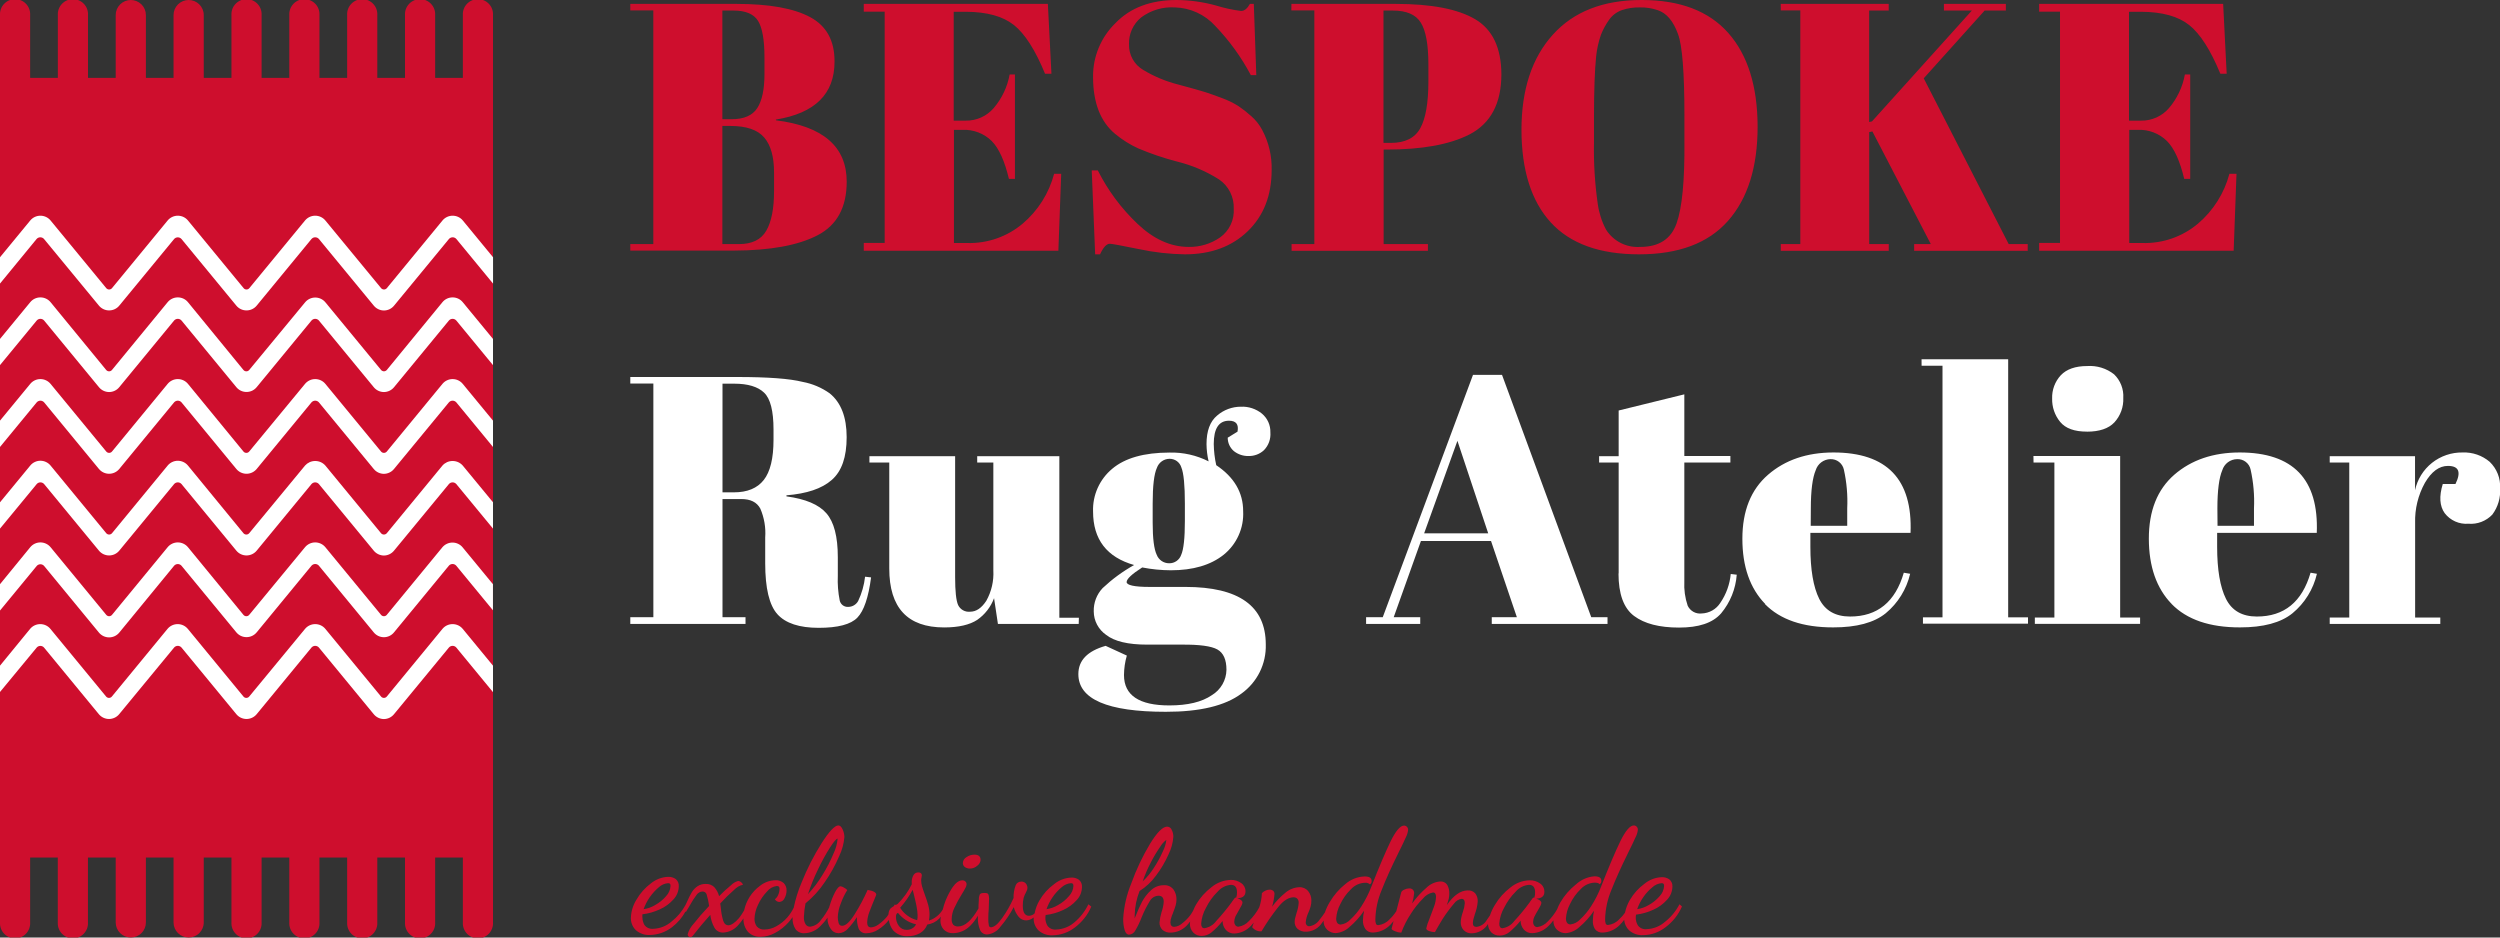 <svg xmlns="http://www.w3.org/2000/svg" width="160" height="60" viewBox="0 0 160 60" fill="none">
<rect x="0" y="0" width="160" height="60" fill="#333333" stroke="none"/>
<path d="M31.552 0.963V59.037C31.56 59.168 31.54 59.299 31.495 59.422C31.45 59.545 31.38 59.658 31.29 59.753C31.2 59.848 31.091 59.924 30.97 59.976C30.849 60.028 30.719 60.055 30.587 60.055C30.456 60.055 30.326 60.028 30.205 59.976C30.084 59.924 29.975 59.848 29.885 59.753C29.795 59.658 29.725 59.545 29.68 59.422C29.635 59.299 29.615 59.168 29.623 59.037V54.884H27.85V59.037C27.857 59.168 27.838 59.299 27.793 59.422C27.748 59.545 27.678 59.658 27.587 59.753C27.497 59.848 27.388 59.924 27.267 59.976C27.147 60.028 27.017 60.055 26.885 60.055C26.753 60.055 26.623 60.028 26.503 59.976C26.382 59.924 26.273 59.848 26.183 59.753C26.092 59.658 26.023 59.545 25.977 59.422C25.932 59.299 25.913 59.168 25.92 59.037V54.884H24.147V59.037C24.155 59.168 24.135 59.299 24.09 59.422C24.045 59.545 23.975 59.658 23.885 59.753C23.795 59.848 23.686 59.924 23.565 59.976C23.444 60.028 23.314 60.055 23.183 60.055C23.051 60.055 22.921 60.028 22.8 59.976C22.679 59.924 22.57 59.848 22.48 59.753C22.39 59.658 22.32 59.545 22.275 59.422C22.23 59.299 22.21 59.168 22.218 59.037V54.884H20.445V59.037C20.452 59.168 20.433 59.299 20.388 59.422C20.343 59.545 20.273 59.658 20.183 59.753C20.092 59.848 19.983 59.924 19.863 59.976C19.742 60.028 19.612 60.055 19.48 60.055C19.349 60.055 19.218 60.028 19.098 59.976C18.977 59.924 18.868 59.848 18.778 59.753C18.687 59.658 18.618 59.545 18.573 59.422C18.527 59.299 18.508 59.168 18.515 59.037V54.884H16.742V59.037C16.75 59.168 16.73 59.299 16.685 59.422C16.64 59.545 16.57 59.658 16.48 59.753C16.39 59.848 16.281 59.924 16.16 59.976C16.039 60.028 15.909 60.055 15.778 60.055C15.646 60.055 15.516 60.028 15.395 59.976C15.274 59.924 15.166 59.848 15.075 59.753C14.985 59.658 14.915 59.545 14.87 59.422C14.825 59.299 14.806 59.168 14.813 59.037V54.884H13.04V59.037C13.04 59.293 12.938 59.538 12.757 59.718C12.576 59.899 12.33 60 12.074 60C11.817 60 11.572 59.899 11.39 59.718C11.209 59.538 11.107 59.293 11.107 59.037V54.884H9.337V59.037C9.337 59.293 9.236 59.538 9.054 59.718C8.873 59.899 8.627 60 8.371 60C8.115 60 7.869 59.899 7.688 59.718C7.507 59.538 7.405 59.293 7.405 59.037V54.884H5.629V59.037C5.636 59.168 5.617 59.299 5.572 59.422C5.527 59.545 5.457 59.658 5.366 59.753C5.276 59.848 5.167 59.924 5.046 59.976C4.926 60.028 4.796 60.055 4.664 60.055C4.533 60.055 4.402 60.028 4.282 59.976C4.161 59.924 4.052 59.848 3.962 59.753C3.871 59.658 3.801 59.545 3.756 59.422C3.711 59.299 3.692 59.168 3.699 59.037V54.884H1.929V59.037C1.937 59.168 1.917 59.299 1.872 59.422C1.827 59.545 1.757 59.658 1.667 59.753C1.577 59.848 1.468 59.924 1.347 59.976C1.226 60.028 1.096 60.055 0.965 60.055C0.833 60.055 0.703 60.028 0.582 59.976C0.461 59.924 0.353 59.848 0.262 59.753C0.172 59.658 0.102 59.545 0.057 59.422C0.012 59.299 -0.007 59.168 7.20599e-06 59.037V0.963C-0.007 0.832 0.012 0.701 0.057 0.578C0.102 0.455 0.172 0.342 0.262 0.247C0.353 0.152 0.461 0.076 0.582 0.024C0.703 -0.028 0.833 -0.055 0.965 -0.055C1.096 -0.055 1.226 -0.028 1.347 0.024C1.468 0.076 1.577 0.152 1.667 0.247C1.757 0.342 1.827 0.455 1.872 0.578C1.917 0.701 1.937 0.832 1.929 0.963V4.985H3.702V0.963C3.695 0.832 3.714 0.701 3.759 0.578C3.805 0.455 3.874 0.342 3.965 0.247C4.055 0.152 4.164 0.076 4.285 0.024C4.406 -0.028 4.536 -0.055 4.667 -0.055C4.799 -0.055 4.929 -0.028 5.05 0.024C5.17 0.076 5.279 0.152 5.37 0.247C5.46 0.342 5.53 0.455 5.575 0.578C5.62 0.701 5.639 0.832 5.632 0.963V4.985H7.405V0.963C7.405 0.707 7.507 0.463 7.688 0.282C7.869 0.101 8.115 -8.08388e-07 8.371 -8.08388e-07C8.627 -8.08388e-07 8.873 0.101 9.054 0.282C9.236 0.463 9.337 0.707 9.337 0.963V4.985H11.107V0.963C11.107 0.707 11.209 0.463 11.39 0.282C11.572 0.101 11.817 -8.08388e-07 12.074 -8.08388e-07C12.33 -8.08388e-07 12.576 0.101 12.757 0.282C12.938 0.463 13.04 0.707 13.04 0.963V4.985H14.813V0.963C14.806 0.832 14.825 0.701 14.87 0.578C14.915 0.455 14.985 0.342 15.075 0.247C15.166 0.152 15.274 0.076 15.395 0.024C15.516 -0.028 15.646 -0.055 15.778 -0.055C15.909 -0.055 16.039 -0.028 16.16 0.024C16.281 0.076 16.39 0.152 16.48 0.247C16.57 0.342 16.64 0.455 16.685 0.578C16.73 0.701 16.75 0.832 16.742 0.963V4.985H18.515V0.963C18.508 0.832 18.527 0.701 18.573 0.578C18.618 0.455 18.687 0.342 18.778 0.247C18.868 0.152 18.977 0.076 19.098 0.024C19.218 -0.028 19.349 -0.055 19.48 -0.055C19.612 -0.055 19.742 -0.028 19.863 0.024C19.983 0.076 20.092 0.152 20.183 0.247C20.273 0.342 20.343 0.455 20.388 0.578C20.433 0.701 20.452 0.832 20.445 0.963V4.985H22.218V0.963C22.21 0.832 22.23 0.701 22.275 0.578C22.32 0.455 22.39 0.342 22.48 0.247C22.57 0.152 22.679 0.076 22.8 0.024C22.921 -0.028 23.051 -0.055 23.183 -0.055C23.314 -0.055 23.444 -0.028 23.565 0.024C23.686 0.076 23.795 0.152 23.885 0.247C23.975 0.342 24.045 0.455 24.09 0.578C24.135 0.701 24.155 0.832 24.147 0.963V4.985H25.92V0.963C25.913 0.832 25.932 0.701 25.977 0.578C26.023 0.455 26.092 0.342 26.183 0.247C26.273 0.152 26.382 0.076 26.503 0.024C26.623 -0.028 26.753 -0.055 26.885 -0.055C27.017 -0.055 27.147 -0.028 27.267 0.024C27.388 0.076 27.497 0.152 27.587 0.247C27.678 0.342 27.748 0.455 27.793 0.578C27.838 0.701 27.857 0.832 27.85 0.963V4.985H29.623V0.963C29.615 0.832 29.635 0.701 29.68 0.578C29.725 0.455 29.795 0.342 29.885 0.247C29.975 0.152 30.084 0.076 30.205 0.024C30.326 -0.028 30.456 -0.055 30.587 -0.055C30.719 -0.055 30.849 -0.028 30.97 0.024C31.091 0.076 31.2 0.152 31.29 0.247C31.38 0.342 31.45 0.455 31.495 0.578C31.54 0.701 31.56 0.832 31.552 0.963Z" fill="#CE0E2D"/>
<path d="M0 16.464L1.936 14.111C2.015 14.015 2.114 13.938 2.226 13.885C2.339 13.832 2.462 13.805 2.586 13.805C2.711 13.805 2.833 13.832 2.946 13.885C3.058 13.938 3.158 14.015 3.237 14.111L6.801 18.442C6.824 18.469 6.852 18.491 6.883 18.505C6.915 18.52 6.949 18.528 6.984 18.528C7.019 18.528 7.054 18.52 7.085 18.505C7.117 18.491 7.145 18.469 7.167 18.442L10.729 14.111C10.808 14.015 10.907 13.938 11.02 13.885C11.132 13.832 11.255 13.805 11.379 13.805C11.504 13.805 11.627 13.832 11.739 13.885C11.852 13.938 11.951 14.015 12.03 14.111L15.592 18.442C15.614 18.469 15.642 18.491 15.674 18.505C15.705 18.52 15.74 18.528 15.774 18.528C15.809 18.528 15.844 18.52 15.876 18.505C15.907 18.491 15.935 18.469 15.957 18.442L19.522 14.111C19.601 14.015 19.701 13.938 19.813 13.885C19.925 13.832 20.048 13.805 20.173 13.805C20.297 13.805 20.42 13.832 20.533 13.885C20.645 13.938 20.744 14.015 20.823 14.111L24.391 18.442C24.413 18.469 24.442 18.491 24.473 18.505C24.505 18.52 24.539 18.528 24.574 18.528C24.609 18.528 24.644 18.52 24.675 18.505C24.707 18.491 24.735 18.469 24.757 18.442L28.319 14.111C28.398 14.015 28.497 13.938 28.61 13.885C28.722 13.832 28.845 13.805 28.969 13.805C29.094 13.805 29.216 13.832 29.329 13.885C29.442 13.938 29.541 14.015 29.62 14.111L31.555 16.464V18.149L29.204 15.292C29.174 15.259 29.138 15.232 29.098 15.214C29.058 15.196 29.014 15.187 28.969 15.187C28.925 15.187 28.881 15.196 28.841 15.214C28.8 15.232 28.764 15.259 28.735 15.292L25.22 19.561C25.142 19.657 25.042 19.736 24.93 19.79C24.817 19.843 24.694 19.872 24.569 19.872C24.445 19.871 24.323 19.842 24.211 19.788C24.099 19.735 24 19.657 23.922 19.561L20.407 15.292C20.378 15.259 20.342 15.232 20.301 15.214C20.261 15.196 20.217 15.187 20.173 15.187C20.128 15.187 20.084 15.196 20.044 15.214C20.004 15.232 19.968 15.259 19.938 15.292L16.427 19.561C16.348 19.657 16.248 19.734 16.136 19.787C16.023 19.84 15.9 19.867 15.776 19.867C15.652 19.867 15.529 19.84 15.416 19.787C15.304 19.734 15.205 19.657 15.126 19.561L11.614 15.295C11.585 15.262 11.549 15.236 11.508 15.217C11.468 15.199 11.424 15.19 11.379 15.19C11.335 15.19 11.291 15.199 11.251 15.217C11.21 15.236 11.174 15.262 11.145 15.295L7.633 19.561C7.554 19.657 7.455 19.734 7.343 19.787C7.23 19.84 7.107 19.867 6.983 19.867C6.858 19.867 6.735 19.84 6.623 19.787C6.511 19.734 6.411 19.657 6.332 19.561L2.814 15.292C2.785 15.259 2.749 15.232 2.708 15.214C2.668 15.196 2.624 15.187 2.58 15.187C2.535 15.187 2.492 15.196 2.451 15.214C2.411 15.232 2.375 15.259 2.345 15.292L0 18.149V16.464ZM31.552 42.602L29.616 40.249C29.538 40.153 29.438 40.076 29.326 40.023C29.213 39.97 29.09 39.943 28.966 39.943C28.842 39.943 28.719 39.97 28.606 40.023C28.494 40.076 28.395 40.153 28.316 40.249L24.754 44.58C24.732 44.607 24.704 44.629 24.672 44.643C24.64 44.658 24.606 44.666 24.571 44.666C24.536 44.666 24.502 44.658 24.47 44.643C24.438 44.629 24.41 44.607 24.388 44.58L20.823 40.249C20.744 40.153 20.645 40.076 20.533 40.023C20.42 39.97 20.297 39.943 20.173 39.943C20.048 39.943 19.925 39.97 19.813 40.023C19.701 40.076 19.601 40.153 19.522 40.249L15.948 44.58C15.926 44.607 15.898 44.629 15.866 44.643C15.835 44.658 15.8 44.666 15.765 44.666C15.73 44.666 15.696 44.658 15.664 44.643C15.633 44.629 15.604 44.607 15.582 44.58L12.021 40.249C11.942 40.153 11.842 40.076 11.73 40.023C11.617 39.97 11.495 39.943 11.37 39.943C11.246 39.943 11.123 39.97 11.01 40.023C10.898 40.076 10.799 40.153 10.72 40.249L7.158 44.58C7.136 44.607 7.108 44.629 7.076 44.643C7.044 44.658 7.01 44.666 6.975 44.666C6.94 44.666 6.905 44.658 6.874 44.643C6.842 44.629 6.814 44.607 6.792 44.58L3.227 40.249C3.148 40.153 3.049 40.076 2.937 40.023C2.824 39.97 2.701 39.943 2.577 39.943C2.452 39.943 2.329 39.97 2.217 40.023C2.104 40.076 2.005 40.153 1.926 40.249L0 42.602V44.287L2.352 41.44C2.381 41.407 2.417 41.382 2.456 41.364C2.496 41.346 2.539 41.337 2.583 41.337C2.627 41.337 2.67 41.346 2.709 41.364C2.749 41.382 2.785 41.407 2.814 41.44L6.326 45.708C6.405 45.804 6.504 45.881 6.617 45.934C6.729 45.987 6.852 46.015 6.977 46.015C7.101 46.015 7.224 45.987 7.336 45.934C7.449 45.881 7.548 45.804 7.627 45.708L11.145 41.44C11.174 41.406 11.21 41.38 11.251 41.362C11.291 41.343 11.335 41.334 11.379 41.334C11.424 41.334 11.468 41.343 11.508 41.362C11.549 41.38 11.585 41.406 11.614 41.44L15.126 45.708C15.205 45.804 15.304 45.881 15.416 45.934C15.529 45.987 15.652 46.015 15.776 46.015C15.9 46.015 16.023 45.987 16.136 45.934C16.248 45.881 16.348 45.804 16.427 45.708L19.938 41.44C19.968 41.406 20.004 41.38 20.044 41.362C20.084 41.343 20.128 41.334 20.173 41.334C20.217 41.334 20.261 41.343 20.301 41.362C20.342 41.38 20.378 41.406 20.407 41.44L23.919 45.708C23.997 45.804 24.096 45.882 24.208 45.936C24.32 45.99 24.442 46.018 24.566 46.02C24.691 46.019 24.814 45.991 24.927 45.937C25.039 45.883 25.138 45.805 25.217 45.708L28.732 41.44C28.761 41.406 28.797 41.38 28.837 41.362C28.878 41.343 28.922 41.334 28.966 41.334C29.011 41.334 29.054 41.343 29.095 41.362C29.135 41.38 29.171 41.406 29.201 41.44L31.552 44.297V42.602ZM28.316 35.021L24.754 39.352C24.732 39.379 24.704 39.4 24.672 39.415C24.64 39.43 24.606 39.438 24.571 39.438C24.536 39.438 24.502 39.43 24.47 39.415C24.438 39.4 24.41 39.379 24.388 39.352L20.823 35.021C20.744 34.925 20.645 34.848 20.533 34.795C20.42 34.742 20.297 34.714 20.173 34.714C20.048 34.714 19.925 34.742 19.813 34.795C19.701 34.848 19.601 34.925 19.522 35.021L15.948 39.352C15.926 39.379 15.898 39.4 15.866 39.415C15.835 39.43 15.8 39.438 15.765 39.438C15.73 39.438 15.696 39.43 15.664 39.415C15.633 39.4 15.604 39.379 15.582 39.352L12.03 35.021C11.951 34.925 11.852 34.848 11.739 34.795C11.627 34.742 11.504 34.714 11.379 34.714C11.255 34.714 11.132 34.742 11.02 34.795C10.907 34.848 10.808 34.925 10.729 35.021L7.167 39.352C7.145 39.379 7.117 39.4 7.085 39.415C7.054 39.43 7.019 39.438 6.984 39.438C6.949 39.438 6.915 39.43 6.883 39.415C6.852 39.4 6.824 39.379 6.801 39.352L3.237 35.021C3.158 34.925 3.058 34.848 2.946 34.795C2.833 34.742 2.711 34.714 2.586 34.714C2.462 34.714 2.339 34.742 2.226 34.795C2.114 34.848 2.015 34.925 1.936 35.021L0 37.389V39.075L2.352 36.218C2.381 36.184 2.417 36.158 2.457 36.14C2.498 36.121 2.542 36.112 2.586 36.112C2.63 36.112 2.674 36.121 2.715 36.14C2.755 36.158 2.791 36.184 2.821 36.218L6.332 40.486C6.411 40.582 6.511 40.659 6.623 40.712C6.735 40.765 6.858 40.793 6.983 40.793C7.107 40.793 7.23 40.765 7.343 40.712C7.455 40.659 7.554 40.582 7.633 40.486L11.145 36.205C11.174 36.172 11.21 36.145 11.251 36.127C11.291 36.109 11.335 36.099 11.379 36.099C11.424 36.099 11.468 36.109 11.508 36.127C11.549 36.145 11.585 36.172 11.614 36.205L15.126 40.471C15.205 40.566 15.304 40.644 15.416 40.697C15.529 40.75 15.652 40.777 15.776 40.777C15.9 40.777 16.023 40.75 16.136 40.697C16.248 40.644 16.348 40.566 16.427 40.471L19.938 36.202C19.968 36.169 20.004 36.142 20.044 36.124C20.084 36.106 20.128 36.096 20.173 36.096C20.217 36.096 20.261 36.106 20.301 36.124C20.342 36.142 20.378 36.169 20.407 36.202L23.919 40.471C23.997 40.567 24.096 40.645 24.207 40.699C24.319 40.753 24.442 40.781 24.566 40.782C24.691 40.782 24.814 40.754 24.927 40.7C25.04 40.646 25.139 40.568 25.217 40.471L28.729 36.202C28.758 36.169 28.794 36.142 28.834 36.124C28.875 36.106 28.919 36.096 28.963 36.096C29.007 36.096 29.051 36.106 29.092 36.124C29.132 36.142 29.168 36.169 29.198 36.202L31.549 39.059V37.389L29.613 35.037C29.536 34.94 29.438 34.862 29.326 34.808C29.214 34.754 29.092 34.725 28.968 34.724C28.844 34.722 28.721 34.748 28.609 34.8C28.496 34.851 28.396 34.927 28.316 35.021ZM28.316 19.34L24.754 23.68C24.732 23.706 24.704 23.727 24.672 23.741C24.641 23.756 24.607 23.764 24.573 23.764C24.538 23.764 24.504 23.756 24.473 23.741C24.441 23.727 24.413 23.706 24.391 23.68L20.826 19.349C20.747 19.253 20.648 19.176 20.536 19.123C20.423 19.07 20.3 19.042 20.176 19.042C20.052 19.042 19.929 19.07 19.816 19.123C19.704 19.176 19.604 19.253 19.526 19.349L15.948 23.68C15.926 23.706 15.898 23.728 15.866 23.743C15.835 23.758 15.8 23.765 15.765 23.765C15.73 23.765 15.696 23.758 15.664 23.743C15.633 23.728 15.604 23.706 15.582 23.68L12.03 19.34C11.951 19.244 11.852 19.166 11.739 19.113C11.627 19.06 11.504 19.033 11.379 19.033C11.255 19.033 11.132 19.06 11.02 19.113C10.907 19.166 10.808 19.244 10.729 19.34L7.164 23.68C7.142 23.706 7.114 23.728 7.082 23.743C7.051 23.758 7.016 23.765 6.981 23.765C6.946 23.765 6.912 23.758 6.88 23.743C6.849 23.728 6.821 23.706 6.798 23.68L3.237 19.34C3.158 19.244 3.058 19.166 2.946 19.113C2.833 19.06 2.711 19.033 2.586 19.033C2.462 19.033 2.339 19.06 2.226 19.113C2.114 19.166 2.015 19.244 1.936 19.34L0 21.692V23.368L2.352 20.511C2.381 20.478 2.417 20.451 2.457 20.433C2.498 20.415 2.542 20.405 2.586 20.405C2.63 20.405 2.674 20.415 2.715 20.433C2.755 20.451 2.791 20.478 2.821 20.511L6.332 24.779C6.411 24.876 6.51 24.954 6.622 25.008C6.735 25.062 6.858 25.09 6.983 25.091C7.108 25.09 7.231 25.062 7.343 25.008C7.456 24.954 7.555 24.876 7.633 24.779L11.145 20.511C11.174 20.478 11.21 20.451 11.251 20.433C11.291 20.415 11.335 20.405 11.379 20.405C11.424 20.405 11.468 20.415 11.508 20.433C11.549 20.451 11.585 20.478 11.614 20.511L15.126 24.779C15.205 24.875 15.304 24.953 15.416 25.006C15.529 25.059 15.652 25.086 15.776 25.086C15.9 25.086 16.023 25.059 16.136 25.006C16.248 24.953 16.348 24.875 16.427 24.779L19.938 20.511C19.968 20.478 20.004 20.451 20.044 20.433C20.084 20.415 20.128 20.405 20.173 20.405C20.217 20.405 20.261 20.415 20.301 20.433C20.342 20.451 20.378 20.478 20.407 20.511L23.919 24.779C23.998 24.876 24.097 24.954 24.209 25.008C24.322 25.062 24.445 25.09 24.569 25.091C24.694 25.09 24.817 25.062 24.93 25.008C25.042 24.954 25.141 24.876 25.22 24.779L28.732 20.511C28.761 20.478 28.797 20.451 28.837 20.433C28.878 20.415 28.922 20.405 28.966 20.405C29.011 20.405 29.054 20.415 29.095 20.433C29.135 20.451 29.171 20.478 29.201 20.511L31.552 23.368V21.692L29.616 19.34C29.538 19.244 29.438 19.166 29.326 19.113C29.213 19.06 29.09 19.033 28.966 19.033C28.842 19.033 28.719 19.06 28.606 19.113C28.494 19.166 28.395 19.244 28.316 19.34ZM28.316 29.796L24.754 34.127C24.731 34.153 24.703 34.174 24.672 34.189C24.64 34.203 24.606 34.211 24.571 34.211C24.536 34.211 24.502 34.203 24.47 34.189C24.439 34.174 24.411 34.153 24.388 34.127L20.823 29.796C20.742 29.704 20.642 29.63 20.53 29.579C20.418 29.529 20.296 29.503 20.173 29.503C20.05 29.503 19.928 29.529 19.816 29.579C19.704 29.63 19.604 29.704 19.522 29.796L15.948 34.127C15.925 34.153 15.897 34.174 15.866 34.189C15.834 34.203 15.8 34.211 15.765 34.211C15.73 34.211 15.696 34.203 15.665 34.189C15.633 34.174 15.605 34.153 15.582 34.127L12.03 29.796C11.951 29.7 11.852 29.623 11.739 29.57C11.627 29.517 11.504 29.489 11.379 29.489C11.255 29.489 11.132 29.517 11.02 29.57C10.907 29.623 10.808 29.7 10.729 29.796L7.167 34.127C7.145 34.153 7.117 34.174 7.085 34.189C7.053 34.203 7.019 34.211 6.984 34.211C6.95 34.211 6.915 34.203 6.884 34.189C6.852 34.174 6.824 34.153 6.801 34.127L3.237 29.796C3.158 29.7 3.059 29.622 2.946 29.569C2.834 29.515 2.711 29.487 2.586 29.487C2.461 29.487 2.338 29.515 2.226 29.569C2.113 29.622 2.014 29.7 1.936 29.796L0 32.148V33.831L2.352 30.977C2.381 30.944 2.417 30.917 2.457 30.899C2.498 30.881 2.542 30.871 2.586 30.871C2.63 30.871 2.674 30.881 2.715 30.899C2.755 30.917 2.791 30.944 2.821 30.977L6.332 35.242C6.411 35.338 6.511 35.415 6.623 35.468C6.735 35.521 6.858 35.549 6.983 35.549C7.107 35.549 7.23 35.521 7.343 35.468C7.455 35.415 7.554 35.338 7.633 35.242L11.145 30.977C11.174 30.944 11.21 30.917 11.251 30.899C11.291 30.881 11.335 30.871 11.379 30.871C11.424 30.871 11.468 30.881 11.508 30.899C11.549 30.917 11.585 30.944 11.614 30.977L15.126 35.242C15.205 35.338 15.304 35.415 15.416 35.468C15.529 35.521 15.652 35.549 15.776 35.549C15.9 35.549 16.023 35.521 16.136 35.468C16.248 35.415 16.348 35.338 16.427 35.242L19.938 30.977C19.968 30.944 20.004 30.917 20.044 30.899C20.084 30.881 20.128 30.871 20.173 30.871C20.217 30.871 20.261 30.881 20.301 30.899C20.342 30.917 20.378 30.944 20.407 30.977L23.919 35.242C23.998 35.338 24.096 35.415 24.208 35.469C24.32 35.523 24.442 35.552 24.566 35.554C24.691 35.553 24.814 35.525 24.927 35.471C25.039 35.417 25.138 35.339 25.217 35.242L28.732 30.977C28.761 30.944 28.797 30.917 28.837 30.899C28.878 30.881 28.922 30.871 28.966 30.871C29.011 30.871 29.054 30.881 29.095 30.899C29.135 30.917 29.171 30.944 29.201 30.977L31.552 33.831V32.145L29.616 29.796C29.535 29.704 29.435 29.63 29.323 29.579C29.211 29.529 29.089 29.503 28.966 29.503C28.843 29.503 28.721 29.529 28.609 29.579C28.497 29.63 28.397 29.704 28.316 29.796ZM28.316 24.568L24.754 28.899C24.732 28.925 24.704 28.947 24.672 28.962C24.64 28.977 24.606 28.984 24.571 28.984C24.536 28.984 24.502 28.977 24.47 28.962C24.438 28.947 24.41 28.925 24.388 28.899L20.823 24.568C20.744 24.472 20.645 24.395 20.533 24.342C20.42 24.288 20.297 24.261 20.173 24.261C20.048 24.261 19.925 24.288 19.813 24.342C19.701 24.395 19.601 24.472 19.522 24.568L15.948 28.899C15.926 28.925 15.898 28.947 15.866 28.962C15.835 28.977 15.8 28.984 15.765 28.984C15.73 28.984 15.696 28.977 15.664 28.962C15.633 28.947 15.604 28.925 15.582 28.899L12.03 24.568C11.951 24.472 11.852 24.395 11.739 24.342C11.627 24.288 11.504 24.261 11.379 24.261C11.255 24.261 11.132 24.288 11.02 24.342C10.907 24.395 10.808 24.472 10.729 24.568L7.167 28.899C7.145 28.925 7.117 28.947 7.085 28.962C7.054 28.977 7.019 28.984 6.984 28.984C6.949 28.984 6.915 28.977 6.883 28.962C6.852 28.947 6.824 28.925 6.801 28.899L3.237 24.568C3.158 24.472 3.058 24.395 2.946 24.342C2.833 24.288 2.711 24.261 2.586 24.261C2.462 24.261 2.339 24.288 2.226 24.342C2.114 24.395 2.015 24.472 1.936 24.568L0 26.92V28.606L2.352 25.748C2.381 25.715 2.417 25.689 2.457 25.671C2.498 25.652 2.542 25.643 2.586 25.643C2.63 25.643 2.674 25.652 2.715 25.671C2.755 25.689 2.791 25.715 2.821 25.748L6.332 30.014C6.411 30.11 6.511 30.187 6.623 30.24C6.735 30.293 6.858 30.321 6.983 30.321C7.107 30.321 7.23 30.293 7.343 30.24C7.455 30.187 7.554 30.11 7.633 30.014L11.145 25.748C11.174 25.715 11.21 25.689 11.251 25.671C11.291 25.652 11.335 25.643 11.379 25.643C11.424 25.643 11.468 25.652 11.508 25.671C11.549 25.689 11.585 25.715 11.614 25.748L15.126 30.014C15.205 30.11 15.304 30.187 15.416 30.24C15.529 30.293 15.652 30.321 15.776 30.321C15.9 30.321 16.023 30.293 16.136 30.24C16.248 30.187 16.348 30.11 16.427 30.014L19.938 25.748C19.968 25.715 20.004 25.689 20.044 25.671C20.084 25.652 20.128 25.643 20.173 25.643C20.217 25.643 20.261 25.652 20.301 25.671C20.342 25.689 20.378 25.715 20.407 25.748L23.919 30.014C23.997 30.11 24.096 30.188 24.208 30.242C24.32 30.295 24.442 30.324 24.566 30.326C24.691 30.325 24.814 30.296 24.927 30.242C25.039 30.189 25.138 30.111 25.217 30.014L28.732 25.748C28.761 25.715 28.797 25.689 28.837 25.671C28.878 25.652 28.922 25.643 28.966 25.643C29.011 25.643 29.054 25.652 29.095 25.671C29.135 25.689 29.171 25.715 29.201 25.748L31.552 28.606V26.92L29.616 24.568C29.538 24.472 29.438 24.395 29.326 24.342C29.213 24.288 29.09 24.261 28.966 24.261C28.842 24.261 28.719 24.288 28.606 24.342C28.494 24.395 28.395 24.472 28.316 24.568Z" fill="white"/>
<path d="M61.757 55.495C61.714 55.465 61.679 55.425 61.656 55.379C61.632 55.333 61.621 55.282 61.622 55.23C61.626 55.153 61.65 55.078 61.691 55.012C61.732 54.947 61.789 54.893 61.857 54.856C62.004 54.753 62.18 54.697 62.36 54.697C62.626 54.697 62.757 54.809 62.757 55.037C62.752 55.11 62.73 55.182 62.693 55.246C62.656 55.31 62.605 55.365 62.545 55.407C62.419 55.521 62.255 55.586 62.085 55.588C61.968 55.592 61.853 55.56 61.757 55.495ZM69.656 57.875L69.843 58.022C69.617 58.549 69.256 59.009 68.796 59.355C68.388 59.673 67.888 59.851 67.37 59.86C67.039 59.879 66.714 59.767 66.466 59.548C66.361 59.444 66.279 59.319 66.225 59.181C66.171 59.043 66.147 58.895 66.153 58.748C66.153 58.748 66.153 58.729 66.153 58.719C66.02 58.833 65.853 58.899 65.678 58.906C65.585 58.906 65.493 58.886 65.41 58.846C65.326 58.806 65.252 58.748 65.193 58.676C65.043 58.494 64.936 58.281 64.881 58.053C64.646 58.498 64.363 58.916 64.036 59.299C63.94 59.439 63.815 59.556 63.669 59.644C63.524 59.732 63.361 59.787 63.192 59.807C63.093 59.812 62.996 59.787 62.912 59.736C62.828 59.684 62.762 59.607 62.723 59.517C62.618 59.259 62.571 58.982 62.585 58.704V58.607C62.447 58.853 62.273 59.078 62.069 59.274C61.784 59.555 61.401 59.715 61 59.723C60.889 59.729 60.778 59.712 60.675 59.672C60.571 59.633 60.477 59.571 60.4 59.492C60.254 59.332 60.178 59.122 60.187 58.906C60.187 58.835 60.206 58.741 60.215 58.66C60.181 58.698 60.153 58.748 60.118 58.785C59.91 58.994 59.639 59.13 59.346 59.171C59.257 59.407 59.087 59.605 58.867 59.729C58.633 59.857 58.368 59.921 58.101 59.916C57.927 59.928 57.752 59.901 57.59 59.837C57.428 59.772 57.282 59.673 57.163 59.545C57.011 59.352 56.916 59.121 56.888 58.878C56.695 59.125 56.46 59.336 56.194 59.502C55.98 59.64 55.732 59.718 55.477 59.726C55.372 59.74 55.265 59.721 55.172 59.671C55.078 59.62 55.004 59.541 54.958 59.445C54.872 59.206 54.833 58.952 54.843 58.698C54.67 58.967 54.472 59.22 54.252 59.452C54.178 59.534 54.089 59.601 53.989 59.648C53.889 59.695 53.781 59.722 53.67 59.726C53.568 59.725 53.469 59.699 53.38 59.649C53.291 59.6 53.217 59.528 53.163 59.442C53.026 59.245 52.955 59.009 52.96 58.769C52.96 58.769 52.96 58.741 52.96 58.729C52.831 58.922 52.681 59.1 52.513 59.262C52.25 59.543 51.886 59.71 51.5 59.726C51.387 59.736 51.273 59.716 51.17 59.67C51.066 59.623 50.977 59.552 50.909 59.461C50.777 59.248 50.713 59.001 50.724 58.751C50.724 58.735 50.724 58.713 50.724 58.698C50.65 58.806 50.57 58.91 50.483 59.009C50.236 59.291 49.941 59.526 49.611 59.704C49.324 59.864 49.002 59.95 48.673 59.956C48.526 59.963 48.379 59.938 48.241 59.884C48.104 59.831 47.979 59.749 47.876 59.645C47.671 59.404 47.566 59.094 47.582 58.779C47.487 58.92 47.383 59.054 47.269 59.181C47.15 59.327 47.003 59.447 46.835 59.534C46.668 59.62 46.485 59.672 46.296 59.685C46.181 59.691 46.067 59.665 45.966 59.61C45.865 59.555 45.782 59.473 45.724 59.374C45.584 59.119 45.494 58.84 45.458 58.551C45.083 58.967 44.708 59.414 44.333 59.894C44.314 59.919 44.291 59.939 44.264 59.953C44.237 59.968 44.207 59.976 44.176 59.978C44.153 59.978 44.13 59.973 44.108 59.963C44.087 59.953 44.069 59.938 44.054 59.919C44.026 59.883 44.011 59.84 44.011 59.794C44.082 59.538 44.217 59.304 44.401 59.112C44.662 58.776 44.989 58.398 45.383 57.981C45.351 57.735 45.299 57.492 45.227 57.255C45.213 57.197 45.179 57.146 45.132 57.11C45.085 57.074 45.027 57.055 44.967 57.056C44.892 57.058 44.818 57.079 44.752 57.115C44.685 57.151 44.629 57.202 44.586 57.264C44.424 57.481 44.278 57.709 44.148 57.947L43.898 58.367L43.876 58.33C43.663 58.72 43.371 59.061 43.019 59.333C42.612 59.652 42.111 59.829 41.593 59.838C41.263 59.858 40.938 59.745 40.69 59.526C40.584 59.422 40.502 59.297 40.449 59.159C40.395 59.021 40.37 58.873 40.377 58.726C40.394 58.317 40.518 57.919 40.736 57.573C40.97 57.168 41.284 56.815 41.659 56.535C41.972 56.279 42.361 56.132 42.766 56.118C42.937 56.112 43.106 56.161 43.248 56.258C43.316 56.316 43.369 56.389 43.403 56.471C43.436 56.554 43.45 56.643 43.441 56.732C43.435 57.041 43.314 57.338 43.1 57.563C42.856 57.837 42.555 58.055 42.219 58.202C41.87 58.364 41.497 58.469 41.115 58.514C41.108 58.583 41.108 58.653 41.115 58.722C41.117 58.891 41.162 59.056 41.246 59.202C41.313 59.289 41.401 59.358 41.503 59.4C41.605 59.442 41.716 59.456 41.825 59.442C42.248 59.423 42.653 59.262 42.972 58.984C43.341 58.696 43.646 58.335 43.87 57.925L43.992 57.666C44.075 57.468 44.172 57.277 44.282 57.093C44.372 56.947 44.492 56.822 44.633 56.725C44.788 56.62 44.973 56.566 45.161 56.573C45.261 56.567 45.362 56.581 45.456 56.615C45.55 56.65 45.636 56.703 45.709 56.772C45.859 56.938 45.967 57.138 46.021 57.355C46.265 57.106 46.522 56.87 46.791 56.648C46.916 56.52 47.074 56.427 47.247 56.38C47.307 56.385 47.365 56.408 47.413 56.445C47.476 56.488 47.525 56.549 47.553 56.619C47.332 56.674 47.131 56.792 46.975 56.959C46.665 57.229 46.371 57.517 46.096 57.822C46.118 57.987 46.131 58.078 46.131 58.09C46.152 58.366 46.202 58.64 46.278 58.906C46.346 59.121 46.459 59.218 46.622 59.218C46.784 59.218 47.038 59.062 47.297 58.757C47.418 58.601 47.528 58.436 47.625 58.264C47.758 57.632 48.121 57.07 48.645 56.688C48.92 56.469 49.259 56.346 49.611 56.336C49.711 56.328 49.81 56.34 49.905 56.372C50 56.404 50.087 56.454 50.161 56.52C50.22 56.581 50.266 56.653 50.297 56.733C50.328 56.812 50.342 56.896 50.34 56.981C50.341 57.16 50.296 57.336 50.208 57.492C50.18 57.557 50.135 57.613 50.077 57.655C50.019 57.696 49.951 57.72 49.88 57.725C49.821 57.724 49.763 57.708 49.712 57.677C49.662 57.646 49.62 57.603 49.592 57.551C49.682 57.484 49.752 57.395 49.796 57.292C49.861 57.159 49.893 57.011 49.889 56.862C49.889 56.757 49.83 56.703 49.714 56.703C49.592 56.718 49.474 56.757 49.366 56.818C49.259 56.878 49.165 56.959 49.089 57.056C48.852 57.303 48.658 57.588 48.517 57.9C48.377 58.18 48.299 58.487 48.288 58.8C48.281 58.976 48.333 59.15 48.435 59.293C48.498 59.363 48.577 59.418 48.665 59.452C48.753 59.486 48.848 59.499 48.942 59.489C49.2 59.483 49.452 59.413 49.677 59.286C49.947 59.139 50.188 58.945 50.39 58.713C50.553 58.524 50.691 58.315 50.799 58.09C50.912 57.54 51.079 57.002 51.3 56.485C51.652 55.601 52.085 54.751 52.594 53.946C53.073 53.198 53.429 52.828 53.654 52.828C53.761 52.828 53.848 52.909 53.923 53.071C53.994 53.225 54.035 53.393 54.042 53.563C54.006 53.996 53.89 54.418 53.701 54.809C53.452 55.389 53.144 55.943 52.782 56.461C52.442 56.97 52.028 57.426 51.553 57.813C51.495 58.097 51.46 58.386 51.45 58.676C51.437 58.842 51.474 59.008 51.556 59.153C51.587 59.202 51.63 59.242 51.681 59.269C51.732 59.296 51.789 59.31 51.847 59.308C51.985 59.291 52.118 59.245 52.237 59.172C52.355 59.1 52.457 59.003 52.535 58.888C52.747 58.629 52.93 58.348 53.079 58.05C53.079 58.015 53.079 57.99 53.101 57.956C53.188 57.657 53.304 57.367 53.448 57.09C53.579 56.847 53.695 56.722 53.792 56.722C53.863 56.732 53.931 56.756 53.992 56.794C54.079 56.837 54.158 56.894 54.227 56.962C54.064 57.22 53.93 57.495 53.826 57.782C53.702 58.073 53.631 58.384 53.617 58.701C53.618 58.823 53.636 58.945 53.67 59.062C53.677 59.116 53.704 59.166 53.746 59.201C53.787 59.236 53.841 59.254 53.895 59.252C54.123 59.252 54.395 59 54.711 58.492C55.02 57.999 55.293 57.485 55.528 56.953C55.897 57.015 56.081 57.118 56.081 57.264C56.05 57.356 56.014 57.445 55.972 57.532C55.843 57.844 55.731 58.112 55.64 58.367C55.555 58.582 55.508 58.81 55.499 59.04C55.499 59.255 55.584 59.352 55.749 59.352C55.919 59.337 56.08 59.276 56.215 59.174C56.424 59.027 56.612 58.853 56.775 58.657C56.806 58.62 56.828 58.564 56.863 58.52C56.864 58.392 56.903 58.267 56.975 58.162C57.04 58.096 57.115 58.041 57.197 58C57.219 57.956 57.251 57.925 57.272 57.881L57.319 57.919C57.368 57.9 57.415 57.875 57.457 57.844C57.822 57.481 58.125 57.06 58.351 56.598V56.507C58.338 56.33 58.379 56.154 58.467 55.999C58.5 55.947 58.546 55.904 58.601 55.875C58.656 55.846 58.718 55.832 58.78 55.834C58.914 55.834 58.989 55.897 58.999 56.018C58.997 56.065 58.99 56.111 58.977 56.155C58.961 56.219 58.954 56.285 58.955 56.352C58.957 56.476 58.974 56.599 59.008 56.719C59.045 56.847 59.105 57.031 59.183 57.243C59.283 57.511 59.358 57.744 59.411 57.941C59.462 58.136 59.489 58.337 59.489 58.539C59.487 58.665 59.475 58.791 59.452 58.916C59.826 58.796 60.142 58.543 60.34 58.205C60.365 58.112 60.381 58.031 60.415 57.925C60.541 57.535 60.718 57.163 60.941 56.819C61.153 56.507 61.369 56.342 61.585 56.342C61.657 56.339 61.727 56.364 61.782 56.411C61.809 56.435 61.83 56.466 61.843 56.5C61.857 56.534 61.862 56.571 61.86 56.607C61.853 56.687 61.827 56.763 61.785 56.831C61.738 56.928 61.657 57.065 61.547 57.243C61.375 57.52 61.219 57.807 61.081 58.102C60.973 58.321 60.914 58.56 60.909 58.804C60.894 58.941 60.93 59.079 61.012 59.19C61.055 59.227 61.105 59.255 61.158 59.273C61.212 59.291 61.269 59.297 61.325 59.293C61.76 59.293 62.191 58.894 62.623 58.143C62.623 57.993 62.623 57.831 62.645 57.629C62.638 57.497 62.659 57.365 62.707 57.243C62.745 57.18 62.842 57.149 62.995 57.149C63.148 57.149 63.223 57.177 63.251 57.227C63.293 57.344 63.309 57.468 63.298 57.592C63.298 57.708 63.292 57.901 63.279 58.171C63.261 58.37 63.251 58.576 63.251 58.794C63.246 58.939 63.258 59.085 63.286 59.227C63.29 59.26 63.305 59.289 63.329 59.311C63.353 59.333 63.385 59.345 63.417 59.346C63.614 59.346 63.855 59.153 64.133 58.763C64.422 58.359 64.668 57.927 64.868 57.473C64.858 57.194 64.905 56.915 65.006 56.654C65.033 56.586 65.081 56.528 65.141 56.487C65.202 56.446 65.273 56.424 65.347 56.423C65.405 56.417 65.465 56.425 65.519 56.448C65.574 56.47 65.622 56.505 65.659 56.551C65.722 56.63 65.756 56.727 65.756 56.828C65.756 56.889 65.741 56.949 65.712 57.003L65.662 57.112C65.601 57.221 65.552 57.337 65.515 57.458C65.473 57.624 65.454 57.796 65.459 57.968C65.459 58.395 65.594 58.61 65.856 58.61C65.992 58.607 66.121 58.551 66.216 58.455C66.27 58.16 66.376 57.878 66.529 57.62C66.765 57.212 67.085 56.859 67.467 56.582C67.78 56.325 68.169 56.179 68.574 56.164C68.744 56.158 68.912 56.208 69.052 56.305C69.12 56.362 69.173 56.435 69.207 56.518C69.241 56.6 69.254 56.69 69.246 56.778C69.24 57.088 69.119 57.385 68.905 57.61C68.66 57.883 68.36 58.101 68.023 58.249C67.675 58.41 67.304 58.516 66.923 58.56C66.909 58.629 66.903 58.699 66.904 58.769C66.905 58.938 66.952 59.104 67.038 59.249C67.103 59.337 67.191 59.407 67.293 59.449C67.394 59.491 67.505 59.505 67.614 59.489C68.037 59.47 68.442 59.309 68.761 59.031C69.14 58.715 69.445 58.32 69.656 57.875ZM66.973 58.187C67.236 58.149 67.489 58.059 67.717 57.922C67.98 57.776 68.216 57.584 68.411 57.355C68.583 57.178 68.685 56.946 68.699 56.7C68.704 56.651 68.691 56.601 68.661 56.56C68.645 56.547 68.626 56.536 68.606 56.53C68.585 56.523 68.564 56.521 68.542 56.523C68.323 56.54 68.116 56.63 67.954 56.778C67.729 56.961 67.532 57.176 67.37 57.417C67.201 57.657 67.068 57.919 66.973 58.196V58.187ZM51.706 57.233C52.061 56.851 52.375 56.433 52.644 55.987C52.914 55.554 53.149 55.099 53.345 54.628C53.489 54.328 53.578 54.004 53.608 53.672C53.529 53.672 53.367 53.859 53.126 54.233C52.841 54.68 52.585 55.145 52.36 55.626C52.103 56.148 51.885 56.688 51.706 57.243V57.233ZM41.19 58.187C41.453 58.15 41.705 58.06 41.931 57.922C42.196 57.776 42.432 57.584 42.628 57.355C42.799 57.178 42.9 56.946 42.913 56.7C42.918 56.651 42.906 56.602 42.879 56.56C42.844 56.532 42.8 56.519 42.757 56.523C42.538 56.541 42.333 56.63 42.172 56.778C41.725 57.153 41.386 57.639 41.19 58.187ZM58.623 59.153C58.386 59.103 58.161 59.008 57.96 58.872C57.775 58.751 57.61 58.6 57.473 58.426C57.385 58.445 57.341 58.529 57.341 58.676C57.338 58.885 57.403 59.089 57.526 59.258C57.583 59.339 57.659 59.404 57.747 59.448C57.836 59.492 57.934 59.514 58.032 59.511C58.154 59.511 58.273 59.48 58.379 59.42C58.486 59.362 58.571 59.271 58.623 59.162V59.153ZM58.727 58.592C58.721 58.397 58.699 58.203 58.661 58.012C58.623 57.822 58.57 57.579 58.495 57.277L58.411 56.947C58.188 57.358 57.919 57.744 57.61 58.096C57.724 58.284 57.874 58.449 58.051 58.579C58.242 58.728 58.463 58.834 58.698 58.891C58.722 58.796 58.731 58.699 58.727 58.601V58.592ZM107.646 58.012C107.418 58.542 107.054 59.002 106.59 59.346C106.182 59.665 105.682 59.842 105.164 59.85C104.833 59.87 104.508 59.758 104.26 59.539C104.079 59.361 103.968 59.125 103.947 58.872C103.857 58.991 103.759 59.103 103.653 59.209C103.372 59.494 102.994 59.664 102.593 59.685C102.495 59.695 102.397 59.68 102.306 59.641C102.216 59.603 102.137 59.542 102.077 59.464C101.973 59.291 101.926 59.089 101.943 58.888C101.948 58.687 101.972 58.486 102.015 58.289C101.752 58.679 101.436 59.03 101.077 59.333C100.837 59.558 100.529 59.696 100.201 59.723C99.999 59.723 99.805 59.647 99.657 59.511C99.574 59.434 99.51 59.339 99.469 59.234C99.428 59.129 99.411 59.016 99.419 58.903C99.323 59.029 99.219 59.147 99.106 59.258C98.836 59.537 98.469 59.703 98.081 59.723C97.974 59.729 97.867 59.71 97.769 59.668C97.671 59.626 97.584 59.561 97.515 59.48C97.385 59.322 97.316 59.125 97.318 58.922C97.105 59.188 96.866 59.432 96.605 59.651C96.429 59.796 96.208 59.876 95.979 59.879C95.879 59.882 95.78 59.864 95.687 59.828C95.594 59.791 95.51 59.737 95.438 59.667C95.306 59.522 95.232 59.333 95.232 59.137C95.207 59.168 95.188 59.206 95.163 59.237C95.05 59.386 94.905 59.508 94.738 59.594C94.572 59.679 94.388 59.727 94.2 59.732C94.103 59.738 94.006 59.723 93.915 59.688C93.824 59.653 93.742 59.599 93.675 59.529C93.547 59.389 93.48 59.205 93.487 59.015C93.489 58.905 93.504 58.795 93.531 58.688C93.556 58.574 93.588 58.462 93.628 58.352C93.692 58.175 93.732 57.991 93.747 57.803C93.747 57.617 93.675 57.526 93.534 57.526C93.345 57.558 93.176 57.663 93.065 57.819C92.804 58.125 92.564 58.448 92.346 58.785C92.271 58.897 92.161 59.096 92.011 59.346L91.836 59.657C91.714 59.653 91.592 59.631 91.476 59.592C91.348 59.548 91.282 59.489 91.282 59.417C91.326 59.215 91.391 59.017 91.476 58.828C91.598 58.517 91.701 58.23 91.789 57.99C91.858 57.799 91.897 57.598 91.905 57.395C91.905 57.211 91.839 57.118 91.711 57.118C91.456 57.167 91.227 57.307 91.067 57.511C90.768 57.81 90.505 58.142 90.282 58.501C90.037 58.874 89.835 59.273 89.681 59.691C89.546 59.685 89.412 59.655 89.287 59.601C89.137 59.539 89.062 59.486 89.062 59.445L89.187 58.947C89.117 59.037 89.042 59.124 88.962 59.206C88.681 59.491 88.303 59.661 87.902 59.682C87.804 59.692 87.706 59.677 87.615 59.638C87.525 59.599 87.446 59.538 87.386 59.461C87.273 59.291 87.217 59.089 87.227 58.885C87.234 58.683 87.259 58.483 87.302 58.286C87.038 58.675 86.722 59.026 86.364 59.33C86.124 59.555 85.816 59.692 85.488 59.72C85.286 59.72 85.092 59.644 84.944 59.508C84.865 59.432 84.804 59.341 84.763 59.24C84.723 59.139 84.705 59.031 84.709 58.922C84.644 59.009 84.581 59.112 84.516 59.187C84.403 59.322 84.263 59.432 84.104 59.508C83.946 59.585 83.772 59.626 83.596 59.629C83.399 59.641 83.205 59.579 83.052 59.455C82.988 59.397 82.937 59.325 82.904 59.246C82.87 59.166 82.855 59.08 82.858 58.994C82.859 58.901 82.873 58.809 82.899 58.719C82.927 58.614 82.955 58.511 82.986 58.408C83.058 58.207 83.101 57.997 83.115 57.785C83.12 57.736 83.114 57.686 83.098 57.639C83.083 57.593 83.057 57.55 83.024 57.514C82.993 57.484 82.957 57.461 82.917 57.446C82.877 57.431 82.835 57.425 82.793 57.426C82.48 57.426 82.139 57.629 81.808 58.05C81.415 58.544 81.056 59.064 80.735 59.607C80.621 59.614 80.507 59.594 80.403 59.547C80.299 59.5 80.208 59.429 80.138 59.34L80.219 59.112C80.219 59.084 80.238 59.059 80.25 59.034C80.178 59.115 80.113 59.209 80.034 59.28C79.765 59.559 79.4 59.725 79.012 59.745C78.905 59.751 78.797 59.732 78.699 59.69C78.6 59.648 78.512 59.583 78.443 59.502C78.313 59.344 78.244 59.147 78.246 58.944C78.035 59.21 77.797 59.455 77.536 59.673C77.359 59.817 77.139 59.898 76.91 59.9C76.811 59.904 76.712 59.886 76.619 59.85C76.527 59.814 76.443 59.759 76.373 59.688C76.297 59.609 76.239 59.516 76.201 59.413C76.164 59.311 76.147 59.202 76.154 59.093C76.154 59.053 76.172 59.006 76.176 58.969C76.107 59.05 76.041 59.146 75.966 59.221C75.833 59.364 75.672 59.478 75.494 59.559C75.316 59.639 75.123 59.683 74.928 59.688C74.734 59.7 74.544 59.636 74.396 59.511C74.335 59.451 74.286 59.378 74.254 59.298C74.221 59.218 74.206 59.133 74.209 59.047C74.228 58.822 74.271 58.599 74.337 58.383C74.414 58.167 74.462 57.942 74.478 57.713C74.478 57.458 74.365 57.327 74.143 57.327C74.028 57.33 73.916 57.364 73.818 57.425C73.72 57.486 73.64 57.571 73.586 57.672C73.388 57.996 73.216 58.336 73.073 58.688C72.962 58.983 72.826 59.267 72.667 59.539C72.63 59.617 72.574 59.684 72.503 59.733C72.432 59.782 72.35 59.812 72.264 59.819C72.132 59.819 72.038 59.72 71.976 59.523C71.908 59.281 71.878 59.03 71.885 58.779C71.933 58.006 72.108 57.247 72.404 56.532C72.719 55.654 73.12 54.809 73.599 54.008C74.049 53.273 74.415 52.905 74.697 52.905C74.76 52.906 74.822 52.925 74.874 52.962C74.925 52.998 74.965 53.049 74.987 53.108C75.06 53.247 75.097 53.403 75.094 53.56C75.064 53.953 74.957 54.337 74.781 54.691C74.566 55.176 74.294 55.634 73.971 56.056C73.69 56.441 73.337 56.77 72.933 57.025C72.735 57.521 72.629 58.048 72.62 58.582V58.776C72.653 58.71 72.681 58.642 72.704 58.573C72.817 58.278 72.947 57.99 73.092 57.71C73.237 57.441 73.425 57.198 73.649 56.99C73.757 56.883 73.886 56.798 74.028 56.74C74.17 56.682 74.321 56.653 74.475 56.654C74.593 56.643 74.713 56.662 74.822 56.709C74.931 56.757 75.027 56.831 75.1 56.925C75.231 57.112 75.299 57.336 75.294 57.563C75.295 57.697 75.276 57.831 75.237 57.959C75.2 58.081 75.147 58.236 75.072 58.426C75.072 58.452 75.037 58.508 75.003 58.598C74.972 58.676 74.947 58.756 74.928 58.838C74.915 58.899 74.908 58.962 74.906 59.025C74.906 59.221 74.99 59.318 75.156 59.318C75.333 59.302 75.501 59.231 75.635 59.115C75.84 58.96 76.023 58.778 76.179 58.573C76.251 58.483 76.301 58.377 76.363 58.28C76.415 58.148 76.476 58.018 76.545 57.894C76.801 57.458 77.141 57.077 77.545 56.772C77.889 56.49 78.317 56.328 78.762 56.314C79.005 56.305 79.243 56.378 79.44 56.52C79.526 56.578 79.596 56.658 79.644 56.75C79.691 56.843 79.715 56.946 79.712 57.049C79.712 57.33 79.537 57.476 79.187 57.489C79.409 57.557 79.518 57.651 79.518 57.766C79.51 57.834 79.488 57.9 79.453 57.959C79.409 58.05 79.359 58.138 79.306 58.224C79.209 58.386 79.131 58.536 79.074 58.642C79.025 58.747 78.997 58.861 78.993 58.978C78.99 59.061 79.014 59.144 79.062 59.212C79.086 59.244 79.117 59.27 79.154 59.287C79.191 59.304 79.231 59.311 79.271 59.308C79.525 59.267 79.757 59.141 79.928 58.95C80.197 58.69 80.423 58.389 80.597 58.059C80.692 57.767 80.748 57.465 80.763 57.158C80.824 57.095 80.896 57.044 80.976 57.006C81.059 56.963 81.151 56.94 81.245 56.937C81.331 56.932 81.417 56.958 81.485 57.012C81.513 57.038 81.534 57.069 81.548 57.104C81.562 57.139 81.569 57.177 81.567 57.215C81.546 57.492 81.493 57.766 81.41 58.031C81.656 57.695 81.945 57.392 82.27 57.13C82.517 56.919 82.827 56.797 83.152 56.781C83.261 56.775 83.369 56.795 83.469 56.839C83.568 56.883 83.656 56.95 83.724 57.034C83.86 57.205 83.932 57.417 83.928 57.635C83.929 57.766 83.912 57.896 83.878 58.022C83.837 58.163 83.786 58.302 83.724 58.436C83.64 58.619 83.587 58.815 83.568 59.015C83.565 59.052 83.569 59.089 83.58 59.123C83.592 59.158 83.61 59.19 83.634 59.218C83.654 59.239 83.678 59.255 83.705 59.266C83.732 59.277 83.761 59.282 83.79 59.28C83.924 59.262 84.052 59.215 84.166 59.143C84.279 59.071 84.376 58.975 84.45 58.863C84.576 58.713 84.692 58.555 84.797 58.389C84.875 58.157 84.98 57.934 85.11 57.725C85.369 57.281 85.709 56.889 86.114 56.57C86.454 56.277 86.884 56.109 87.333 56.093C87.646 56.093 87.783 56.189 87.783 56.386C87.787 56.428 87.779 56.47 87.76 56.508C87.74 56.545 87.71 56.576 87.674 56.598C87.632 56.56 87.582 56.531 87.528 56.514C87.475 56.496 87.417 56.491 87.361 56.498C87.192 56.502 87.026 56.541 86.872 56.611C86.718 56.681 86.581 56.781 86.467 56.906C86.18 57.181 85.947 57.506 85.779 57.866C85.627 58.15 85.537 58.463 85.516 58.785C85.51 58.886 85.536 58.985 85.588 59.072C85.614 59.105 85.648 59.131 85.687 59.148C85.725 59.166 85.768 59.174 85.81 59.171C86.042 59.141 86.255 59.031 86.414 58.86C86.688 58.609 86.928 58.323 87.127 58.009C87.387 57.603 87.605 57.172 87.777 56.722C88.257 55.497 88.662 54.542 88.993 53.859C89.325 53.176 89.619 52.837 89.86 52.837C89.894 52.837 89.927 52.844 89.959 52.857C89.99 52.87 90.018 52.89 90.041 52.915C90.067 52.941 90.087 52.971 90.1 53.005C90.113 53.039 90.12 53.075 90.119 53.111C90.101 53.277 90.052 53.439 89.975 53.588C89.882 53.803 89.719 54.139 89.491 54.6C89.043 55.507 88.684 56.298 88.421 56.978C88.175 57.562 88.041 58.186 88.024 58.819C88.015 58.925 88.028 59.031 88.065 59.131C88.078 59.156 88.099 59.178 88.125 59.191C88.15 59.205 88.18 59.211 88.209 59.209C88.485 59.178 88.741 59.047 88.928 58.841C89.095 58.683 89.242 58.505 89.366 58.311L89.678 57.112C89.697 57.046 89.763 56.987 89.879 56.934C89.976 56.885 90.082 56.859 90.191 56.856C90.275 56.853 90.356 56.882 90.419 56.937C90.477 56.996 90.508 57.076 90.507 57.158C90.484 57.383 90.44 57.605 90.376 57.822C90.64 57.451 90.947 57.114 91.292 56.816C91.529 56.58 91.843 56.438 92.177 56.414C92.264 56.407 92.352 56.424 92.431 56.463C92.51 56.502 92.577 56.561 92.624 56.635C92.717 56.804 92.763 56.994 92.755 57.187C92.757 57.297 92.745 57.406 92.721 57.514C92.696 57.613 92.655 57.75 92.602 57.922C93.031 57.299 93.478 56.987 93.937 56.987C94.028 56.979 94.119 56.993 94.204 57.027C94.288 57.061 94.363 57.115 94.422 57.183C94.526 57.326 94.58 57.499 94.575 57.676C94.556 57.96 94.494 58.239 94.391 58.504C94.391 58.529 94.36 58.607 94.322 58.744C94.287 58.851 94.266 58.962 94.263 59.075C94.263 59.24 94.338 59.321 94.491 59.321C94.625 59.306 94.753 59.26 94.866 59.187C94.979 59.114 95.073 59.016 95.141 58.9C95.216 58.8 95.285 58.688 95.357 58.589C95.435 58.354 95.54 58.129 95.67 57.919C95.927 57.484 96.267 57.103 96.671 56.797C97.015 56.514 97.444 56.353 97.89 56.339C98.133 56.331 98.372 56.403 98.569 56.545C98.655 56.603 98.725 56.682 98.772 56.775C98.82 56.867 98.843 56.97 98.841 57.074C98.841 57.355 98.662 57.501 98.315 57.514C98.534 57.582 98.647 57.676 98.647 57.791C98.639 57.859 98.616 57.925 98.581 57.984C98.537 58.068 98.49 58.159 98.434 58.249C98.35 58.384 98.272 58.523 98.203 58.666C98.15 58.771 98.122 58.886 98.118 59.003C98.116 59.087 98.141 59.169 98.19 59.237C98.213 59.269 98.245 59.295 98.281 59.312C98.317 59.329 98.357 59.336 98.397 59.333C98.651 59.292 98.884 59.166 99.056 58.975C99.29 58.746 99.49 58.486 99.651 58.202C99.711 58.047 99.782 57.896 99.863 57.75C100.123 57.306 100.465 56.914 100.87 56.594C101.191 56.3 101.601 56.12 102.037 56.084C102.349 56.084 102.487 56.18 102.487 56.376C102.491 56.418 102.483 56.461 102.463 56.498C102.444 56.536 102.414 56.567 102.377 56.588C102.33 56.523 102.221 56.489 102.065 56.489C101.896 56.494 101.73 56.533 101.576 56.603C101.423 56.673 101.285 56.773 101.17 56.897C100.884 57.172 100.651 57.497 100.482 57.856C100.33 58.141 100.241 58.454 100.22 58.776C100.214 58.876 100.239 58.976 100.292 59.062C100.318 59.095 100.352 59.122 100.39 59.139C100.429 59.157 100.471 59.164 100.514 59.162C100.746 59.132 100.961 59.022 101.12 58.85C101.393 58.599 101.632 58.313 101.83 58C102.092 57.595 102.31 57.163 102.481 56.713C102.96 55.487 103.366 54.533 103.697 53.849C104.028 53.167 104.322 52.828 104.563 52.828C104.597 52.827 104.631 52.834 104.662 52.848C104.693 52.861 104.721 52.881 104.745 52.905C104.771 52.931 104.791 52.962 104.804 52.995C104.818 53.029 104.824 53.065 104.823 53.102C104.806 53.268 104.757 53.43 104.679 53.578C104.585 53.793 104.422 54.13 104.194 54.591C103.746 55.499 103.39 56.291 103.125 56.968C102.88 57.553 102.746 58.177 102.728 58.81C102.72 58.915 102.734 59.021 102.768 59.121C102.782 59.147 102.803 59.168 102.829 59.182C102.854 59.195 102.883 59.202 102.912 59.199C103.189 59.168 103.445 59.038 103.631 58.832C103.77 58.706 103.894 58.565 104 58.411C104.059 58.124 104.165 57.848 104.313 57.595C104.551 57.188 104.87 56.835 105.251 56.557C105.564 56.301 105.953 56.154 106.358 56.14C106.529 56.133 106.697 56.183 106.837 56.28C106.906 56.337 106.96 56.41 106.994 56.492C107.028 56.575 107.042 56.664 107.034 56.753C107.027 57.064 106.904 57.36 106.69 57.585C106.446 57.858 106.146 58.076 105.811 58.224C105.462 58.385 105.089 58.491 104.707 58.536C104.694 58.604 104.687 58.674 104.688 58.744C104.69 58.913 104.736 59.079 104.823 59.224C104.888 59.313 104.976 59.382 105.077 59.424C105.178 59.466 105.289 59.48 105.398 59.464C105.823 59.446 106.228 59.284 106.549 59.006C106.94 58.7 107.26 58.313 107.487 57.872L107.646 58.012ZM104.776 58.187C105.039 58.149 105.292 58.059 105.52 57.922C105.785 57.776 106.021 57.584 106.217 57.355C106.388 57.178 106.489 56.946 106.502 56.7C106.508 56.651 106.494 56.601 106.464 56.56C106.448 56.546 106.43 56.535 106.409 56.529C106.389 56.523 106.367 56.52 106.346 56.523C106.128 56.541 105.922 56.63 105.761 56.778C105.534 56.961 105.336 57.176 105.173 57.417C105.005 57.657 104.871 57.919 104.776 58.196V58.187ZM73.127 56.414C73.406 56.152 73.651 55.856 73.855 55.532C74.074 55.197 74.265 54.844 74.428 54.479C74.543 54.251 74.617 54.004 74.647 53.75C74.487 53.871 74.353 54.023 74.252 54.195C74.029 54.514 73.828 54.849 73.652 55.196C73.446 55.591 73.27 56.001 73.127 56.423V56.414ZM78.827 57.738L79.012 57.489C79.019 57.475 79.03 57.464 79.043 57.456C79.056 57.448 79.072 57.444 79.087 57.445H79.121C79.155 57.335 79.17 57.22 79.168 57.105C79.168 56.794 79.04 56.629 78.781 56.629C78.452 56.656 78.147 56.812 77.933 57.062C77.628 57.36 77.376 57.708 77.189 58.09C77.008 58.402 76.901 58.75 76.876 59.109C76.87 59.188 76.888 59.268 76.929 59.336C76.948 59.36 76.972 59.379 77 59.391C77.028 59.402 77.058 59.407 77.089 59.405C77.391 59.355 77.662 59.188 77.842 58.941C78.192 58.561 78.521 58.163 78.827 57.747V57.738ZM97.903 57.738L98.087 57.489C98.094 57.475 98.105 57.464 98.118 57.456C98.132 57.448 98.147 57.444 98.162 57.445H98.2C98.233 57.335 98.249 57.22 98.246 57.105C98.246 56.794 98.115 56.629 97.859 56.629C97.529 56.655 97.223 56.811 97.008 57.062C96.705 57.361 96.455 57.709 96.267 58.09C96.087 58.402 95.98 58.75 95.954 59.109C95.947 59.188 95.965 59.267 96.004 59.336C96.024 59.36 96.049 59.378 96.077 59.39C96.106 59.402 96.136 59.407 96.167 59.405C96.317 59.381 96.46 59.327 96.589 59.247C96.718 59.168 96.829 59.063 96.918 58.941C97.268 58.562 97.597 58.163 97.903 57.747V57.738Z" fill="#CE0E2D"/>
<path d="M97.08 39.502L95.426 34.625H90.939L89.197 39.502H90.895V39.931H87.43V39.502H88.496L94.272 23.991H96.129L101.84 39.502H102.881V39.931H95.473V39.502H97.08ZM93.275 28.213L91.145 34.133H95.245L93.275 28.213ZM103.594 36.703V29.6H102.343V29.195H103.594V26.272L107.797 25.238V29.185H110.745V29.6H107.797V37.208C107.769 37.736 107.842 38.265 108.012 38.766C108.091 38.932 108.22 39.07 108.381 39.159C108.542 39.248 108.727 39.283 108.91 39.262C109.148 39.253 109.381 39.188 109.588 39.07C109.795 38.952 109.97 38.786 110.098 38.585C110.475 38.035 110.706 37.398 110.767 36.735L111.152 36.781C111.084 37.688 110.736 38.551 110.154 39.252C109.61 39.875 108.713 40.165 107.459 40.165C106.205 40.165 105.245 39.919 104.579 39.42C103.913 38.922 103.584 38.012 103.584 36.703H103.594ZM112.975 38.657C111.999 37.654 111.512 36.261 111.512 34.479C111.512 32.697 112.06 31.331 113.156 30.382C114.251 29.434 115.645 28.96 117.337 28.958C120.765 28.958 122.41 30.674 122.275 34.105H115.864V34.987C115.864 36.459 116.053 37.573 116.43 38.327C116.808 39.081 117.466 39.458 118.404 39.458C120.155 39.458 121.301 38.523 121.843 36.654L122.25 36.722C122.018 37.711 121.469 38.599 120.686 39.249C119.94 39.854 118.818 40.155 117.322 40.153C115.385 40.155 113.929 39.656 112.953 38.657H112.975ZM115.886 33.65H118.222V32.544C118.261 31.707 118.189 30.869 118.007 30.051C117.964 29.857 117.854 29.684 117.697 29.562C117.539 29.44 117.343 29.377 117.143 29.385C116.932 29.39 116.728 29.461 116.559 29.589C116.391 29.716 116.267 29.893 116.205 30.095C116.002 30.569 115.893 31.388 115.893 32.544L115.886 33.65ZM122.979 22.994H128.523V39.508H129.792V39.916H123.069V39.508H124.32V23.405H122.982L122.979 22.994ZM130.14 29.182H135.69V39.52H136.966V39.928H130.23V39.52H131.481V29.6H130.146L130.14 29.182ZM133.561 27.624C132.76 27.624 132.19 27.416 131.85 27.001C131.505 26.58 131.323 26.049 131.337 25.506C131.318 24.956 131.516 24.421 131.891 24.016C132.263 23.624 132.829 23.427 133.579 23.427C134.2 23.384 134.814 23.573 135.302 23.957C135.504 24.152 135.661 24.389 135.762 24.65C135.864 24.912 135.907 25.192 135.89 25.471C135.915 26.044 135.711 26.604 135.324 27.029C134.949 27.428 134.361 27.627 133.561 27.627V27.624ZM138.986 38.654C138.015 37.651 137.528 36.258 137.526 34.476C137.524 32.694 138.067 31.329 139.155 30.382C140.249 29.434 141.643 28.96 143.336 28.958C146.763 28.958 148.409 30.674 148.273 34.105H141.897V34.987C141.897 36.459 142.086 37.573 142.463 38.327C142.841 39.081 143.498 39.458 144.437 39.458C146.188 39.458 147.334 38.523 147.876 36.654L148.283 36.722C148.053 37.712 147.504 38.6 146.719 39.249C145.973 39.854 144.851 40.155 143.355 40.153C141.418 40.155 139.962 39.656 138.986 38.657V38.654ZM141.922 33.65H144.255V32.544C144.294 31.707 144.221 30.869 144.039 30.051C143.998 29.857 143.889 29.684 143.731 29.562C143.574 29.44 143.379 29.377 143.179 29.385C142.965 29.387 142.757 29.456 142.586 29.584C142.414 29.712 142.288 29.891 142.226 30.095C142.022 30.569 141.913 31.388 141.913 32.544L141.922 33.65ZM156.667 29.818C156.108 29.818 155.617 30.179 155.194 30.902C154.758 31.688 154.542 32.575 154.568 33.472V39.523H156.179V39.931H149.102V39.523H150.353V29.6H149.102V29.195H154.562V31.376C154.709 30.684 155.093 30.064 155.648 29.623C156.203 29.182 156.895 28.947 157.605 28.958C158.238 28.932 158.858 29.146 159.34 29.556C159.567 29.774 159.744 30.038 159.859 30.331C159.974 30.623 160.024 30.937 160.006 31.251C160.046 31.853 159.87 32.449 159.509 32.934C159.314 33.139 159.076 33.298 158.811 33.4C158.547 33.501 158.263 33.542 157.98 33.519C157.69 33.542 157.399 33.492 157.134 33.374C156.868 33.256 156.637 33.073 156.46 32.843C156.135 32.39 156.094 31.767 156.338 30.974H157.151C157.526 30.203 157.365 29.818 156.667 29.818Z" fill="white"/>
<path d="M47.441 31.939H46.24V39.502H47.713V39.931H40.339V39.502H41.815V24.546H40.339V24.128H47.184C49.148 24.128 50.542 24.232 51.365 24.44C51.99 24.555 52.581 24.805 53.098 25.172C53.823 25.758 54.186 26.693 54.186 27.976C54.186 29.254 53.873 30.157 53.232 30.718C52.591 31.279 51.631 31.594 50.333 31.7V31.768C51.557 31.932 52.41 32.294 52.891 32.852C53.376 33.407 53.62 34.342 53.62 35.657V36.853C53.597 37.383 53.638 37.913 53.742 38.433C53.768 38.553 53.836 38.66 53.934 38.735C54.032 38.81 54.153 38.847 54.277 38.841C54.408 38.842 54.537 38.808 54.65 38.742C54.764 38.676 54.857 38.581 54.921 38.467C55.154 37.976 55.304 37.449 55.365 36.909L55.749 36.953C55.581 38.233 55.293 39.09 54.874 39.526C54.455 39.963 53.623 40.181 52.394 40.181C51.165 40.181 50.277 39.891 49.755 39.311C49.233 38.732 48.973 37.645 48.973 36.049V34.401C49.019 33.768 48.911 33.133 48.66 32.55C48.435 32.136 48.032 31.939 47.441 31.939ZM46.24 24.555V31.51H46.966C47.829 31.51 48.463 31.248 48.879 30.721C49.295 30.195 49.505 29.335 49.505 28.148V27.49C49.505 26.303 49.305 25.515 48.904 25.132C48.504 24.748 47.866 24.555 46.987 24.555H46.24ZM69.037 39.931H63.867L63.62 38.283C63.411 38.845 63.035 39.33 62.541 39.673C62.066 39.984 61.363 40.156 60.425 40.156C58.083 40.156 56.913 38.899 56.913 36.386V29.6H55.643V29.195H61.128V36.937C61.128 37.841 61.192 38.436 61.319 38.722C61.387 38.865 61.498 38.982 61.637 39.059C61.775 39.135 61.934 39.167 62.091 39.149C62.476 39.149 62.82 38.916 63.123 38.452C63.455 37.859 63.611 37.185 63.574 36.507V29.6H62.541V29.195H67.798V39.533H69.049L69.037 39.931ZM78.574 28.011L79.2 27.627C79.291 27.16 79.11 26.926 78.655 26.926C78.005 26.926 77.68 27.425 77.68 28.416C77.687 28.872 77.74 29.326 77.839 29.771C78.988 30.54 79.562 31.522 79.562 32.718C79.589 33.249 79.49 33.778 79.272 34.262C79.055 34.747 78.726 35.173 78.311 35.507C77.478 36.168 76.353 36.498 74.937 36.498C74.321 36.496 73.706 36.435 73.102 36.317C72.436 36.741 72.104 37.056 72.104 37.252C72.104 37.448 72.589 37.563 73.555 37.563H75.866C79.293 37.563 81.008 38.79 81.01 41.243C81.028 41.856 80.895 42.463 80.623 43.013C80.35 43.562 79.946 44.036 79.447 44.393C78.404 45.17 76.792 45.557 74.609 45.555C70.877 45.555 69.013 44.751 69.015 43.141C69.015 42.268 69.593 41.667 70.76 41.334L72.117 41.957C71.999 42.362 71.939 42.781 71.935 43.203C71.935 44.499 72.903 45.147 74.837 45.147C76.013 45.147 76.919 44.929 77.555 44.493C77.837 44.324 78.071 44.085 78.235 43.801C78.399 43.516 78.488 43.195 78.493 42.867C78.493 42.218 78.3 41.785 77.914 41.567C77.529 41.349 76.761 41.245 75.613 41.256H73.424C72.198 41.256 71.321 41.048 70.794 40.633C70.55 40.464 70.351 40.24 70.212 39.978C70.074 39.717 70.001 39.426 70 39.131C69.984 38.578 70.188 38.041 70.569 37.638C71.177 37.065 71.853 36.569 72.583 36.161C70.831 35.663 69.956 34.52 69.956 32.734C69.938 32.217 70.039 31.702 70.251 31.229C70.463 30.756 70.78 30.337 71.178 30.005C71.996 29.313 73.219 28.966 74.85 28.964C75.718 28.942 76.578 29.136 77.351 29.528C77.266 29.165 77.221 28.794 77.217 28.422C77.217 27.581 77.442 26.97 77.895 26.596C78.317 26.23 78.857 26.029 79.415 26.029C79.904 26.007 80.383 26.164 80.763 26.471C80.938 26.618 81.078 26.802 81.172 27.009C81.265 27.217 81.311 27.443 81.304 27.671C81.321 27.879 81.293 28.089 81.223 28.285C81.152 28.482 81.04 28.661 80.894 28.811C80.628 29.059 80.274 29.193 79.909 29.185C79.57 29.194 79.238 29.083 78.971 28.874C78.846 28.768 78.745 28.635 78.676 28.486C78.608 28.337 78.573 28.175 78.574 28.011ZM73.771 32.232V33.451C73.771 34.46 73.857 35.146 74.03 35.507C74.092 35.667 74.201 35.805 74.342 35.902C74.484 35.999 74.653 36.05 74.825 36.049C74.993 36.053 75.158 36.003 75.296 35.907C75.434 35.812 75.539 35.675 75.594 35.516C75.752 35.165 75.832 34.438 75.832 33.335V32.229C75.832 31.055 75.757 30.285 75.606 29.914C75.557 29.752 75.457 29.611 75.32 29.511C75.182 29.412 75.016 29.36 74.847 29.363C74.669 29.365 74.497 29.422 74.353 29.525C74.21 29.628 74.101 29.773 74.043 29.939C73.862 30.326 73.771 31.09 73.771 32.232Z" fill="white"/>
<path d="M40.339 0.249H47.125C49.222 0.249 50.796 0.531 51.847 1.094C52.898 1.657 53.419 2.609 53.41 3.951C53.41 6.013 52.16 7.247 49.658 7.652V7.699C52.679 8.077 54.189 9.387 54.189 11.628C54.189 13.267 53.569 14.409 52.328 15.055C51.088 15.701 49.306 16.029 46.981 16.037H40.339V15.622H41.812V0.667H40.339V0.249ZM46.231 0.676V7.63H46.819C47.607 7.63 48.155 7.394 48.463 6.92C48.772 6.446 48.926 5.719 48.926 4.739V3.68C48.926 2.568 48.791 1.789 48.52 1.343C48.248 0.9 47.725 0.676 46.956 0.676H46.231ZM46.231 8.06V15.622H47.297C48.131 15.622 48.713 15.337 49.042 14.765C49.373 14.192 49.539 13.351 49.539 12.236V11.039C49.539 10.048 49.336 9.301 48.914 8.805C48.492 8.31 47.782 8.06 46.725 8.06H46.231ZM55.281 0.249H67.063L67.292 4.717H66.882C66.257 3.199 65.593 2.16 64.89 1.601C64.187 1.043 63.167 0.76 61.829 0.754H61.037V7.721H61.807C62.145 7.726 62.481 7.657 62.79 7.519C63.099 7.38 63.374 7.176 63.595 6.92C64.121 6.303 64.473 5.56 64.618 4.764H64.956V11.447H64.571C64.299 10.316 63.946 9.512 63.473 9.029C63.228 8.787 62.934 8.597 62.611 8.474C62.288 8.35 61.943 8.294 61.597 8.31H61.053V15.554H61.913C63.209 15.586 64.471 15.143 65.459 14.307C66.437 13.474 67.136 12.363 67.464 11.123H67.917L67.736 16.046H55.281V15.548H56.619V0.745H55.281V0.249ZM76.082 15.803C76.797 15.815 77.499 15.602 78.086 15.195C78.376 14.987 78.608 14.709 78.761 14.387C78.914 14.065 78.982 13.71 78.959 13.354C78.974 12.989 78.896 12.626 78.732 12.299C78.568 11.972 78.323 11.691 78.021 11.485C77.198 10.962 76.294 10.577 75.347 10.344C74.493 10.123 73.657 9.839 72.845 9.497C72.311 9.253 71.811 8.938 71.36 8.562C70.424 7.779 69.956 6.567 69.956 4.926C69.948 4.283 70.072 3.646 70.319 3.053C70.566 2.459 70.932 1.922 71.394 1.474C72.345 0.491 73.65 4.35769e-06 75.309 4.35769e-06C76.155 0.007 76.996 0.125 77.811 0.349C78.338 0.514 78.879 0.632 79.428 0.701C79.64 0.701 79.828 0.551 79.994 0.249H80.244L80.403 4.808H80.053C79.444 3.659 78.678 2.599 77.777 1.661C77.449 1.299 77.052 1.007 76.608 0.803C76.164 0.599 75.683 0.487 75.194 0.474C74.418 0.425 73.651 0.654 73.03 1.119C72.778 1.326 72.577 1.589 72.443 1.886C72.309 2.183 72.246 2.507 72.257 2.832C72.246 3.164 72.326 3.492 72.487 3.782C72.648 4.073 72.886 4.314 73.174 4.48C73.874 4.902 74.634 5.217 75.428 5.415C76.32 5.656 76.905 5.821 77.183 5.911C77.464 6.004 77.808 6.126 78.227 6.284C78.583 6.415 78.924 6.581 79.246 6.78C79.541 6.979 79.821 7.199 80.084 7.437C80.366 7.683 80.6 7.977 80.775 8.307C81.199 9.097 81.409 9.984 81.385 10.88C81.385 12.505 80.876 13.81 79.856 14.797C78.837 15.783 77.495 16.277 75.832 16.277C74.838 16.262 73.848 16.149 72.876 15.94C71.763 15.713 71.15 15.601 71.028 15.601C70.816 15.601 70.612 15.825 70.403 16.277H70.09L69.871 10.905H70.259C70.903 12.186 71.765 13.346 72.808 14.332C73.842 15.313 74.933 15.803 76.082 15.803ZM82.652 0.249H89.312C91.606 0.249 93.306 0.576 94.413 1.231C95.52 1.885 96.078 3.056 96.089 4.742C96.089 6.612 95.409 7.898 94.05 8.603C92.78 9.251 91.008 9.574 88.734 9.572H88.553V15.622H91.386V16.052H82.661V15.622H84.118V0.667H82.645L82.652 0.249ZM88.543 0.676V9.145H89.019C89.925 9.145 90.551 8.833 90.895 8.21C91.242 7.587 91.417 6.59 91.417 5.206V4.131C91.417 2.852 91.254 1.957 90.929 1.446C90.616 0.935 90.013 0.676 89.15 0.676H88.543ZM104.901 16.277C102.378 16.277 100.495 15.596 99.25 14.236C98.006 12.875 97.38 10.902 97.374 8.316C97.374 5.736 98.042 3.705 99.379 2.222C100.715 0.738 102.612 -0.002 105.07 4.35769e-06C107.519 4.35769e-06 109.366 0.704 110.611 2.112C111.856 3.521 112.481 5.518 112.487 8.104C112.487 10.694 111.857 12.704 110.595 14.133C109.334 15.562 107.436 16.277 104.901 16.277ZM107.803 9.076V7.406C107.803 4.652 107.667 2.913 107.396 2.19C107.096 1.353 106.665 0.841 106.102 0.654C105.731 0.526 105.34 0.465 104.948 0.474C104.551 0.465 104.157 0.526 103.781 0.654C103.455 0.774 103.173 0.992 102.975 1.277C102.769 1.568 102.598 1.882 102.465 2.212C102.307 2.666 102.202 3.136 102.152 3.614C102.063 4.487 102.017 5.773 102.015 7.475V9.098C101.988 10.416 102.069 11.734 102.255 13.039C102.333 13.619 102.513 14.18 102.787 14.697C103.018 15.061 103.343 15.356 103.728 15.551C104.114 15.746 104.545 15.833 104.976 15.803C106.168 15.803 106.943 15.303 107.299 14.301C107.656 13.3 107.824 11.558 107.803 9.076ZM113.966 0.249H120.877V0.676H119.626V7.811L119.808 7.768L126.199 0.676H124.411V0.249H128.376V0.676H127.016L123.119 5.013L128.557 15.622H129.774V16.052H122.506V15.622H123.573L119.833 8.413L119.629 8.456V15.622H120.88V16.052H113.969V15.622H115.22V0.667H113.969L113.966 0.249ZM130.505 0.249H142.282L142.507 4.717H142.101C141.475 3.199 140.81 2.16 140.106 1.601C139.401 1.043 138.381 0.76 137.047 0.754H136.256V7.721H137.025C137.364 7.726 137.7 7.657 138.009 7.519C138.318 7.38 138.593 7.176 138.814 6.92C139.338 6.303 139.69 5.559 139.833 4.764H140.174V11.447H139.79C139.518 10.316 139.164 9.512 138.689 9.029C138.443 8.787 138.15 8.597 137.827 8.474C137.504 8.35 137.158 8.294 136.813 8.31H136.272V15.554H137.132C138.427 15.586 139.689 15.143 140.678 14.307C141.655 13.473 142.354 12.363 142.682 11.123H143.136L142.954 16.046H130.505V15.548H131.841V0.745H130.505V0.249Z" fill="#CE0E2D"/>
</svg>